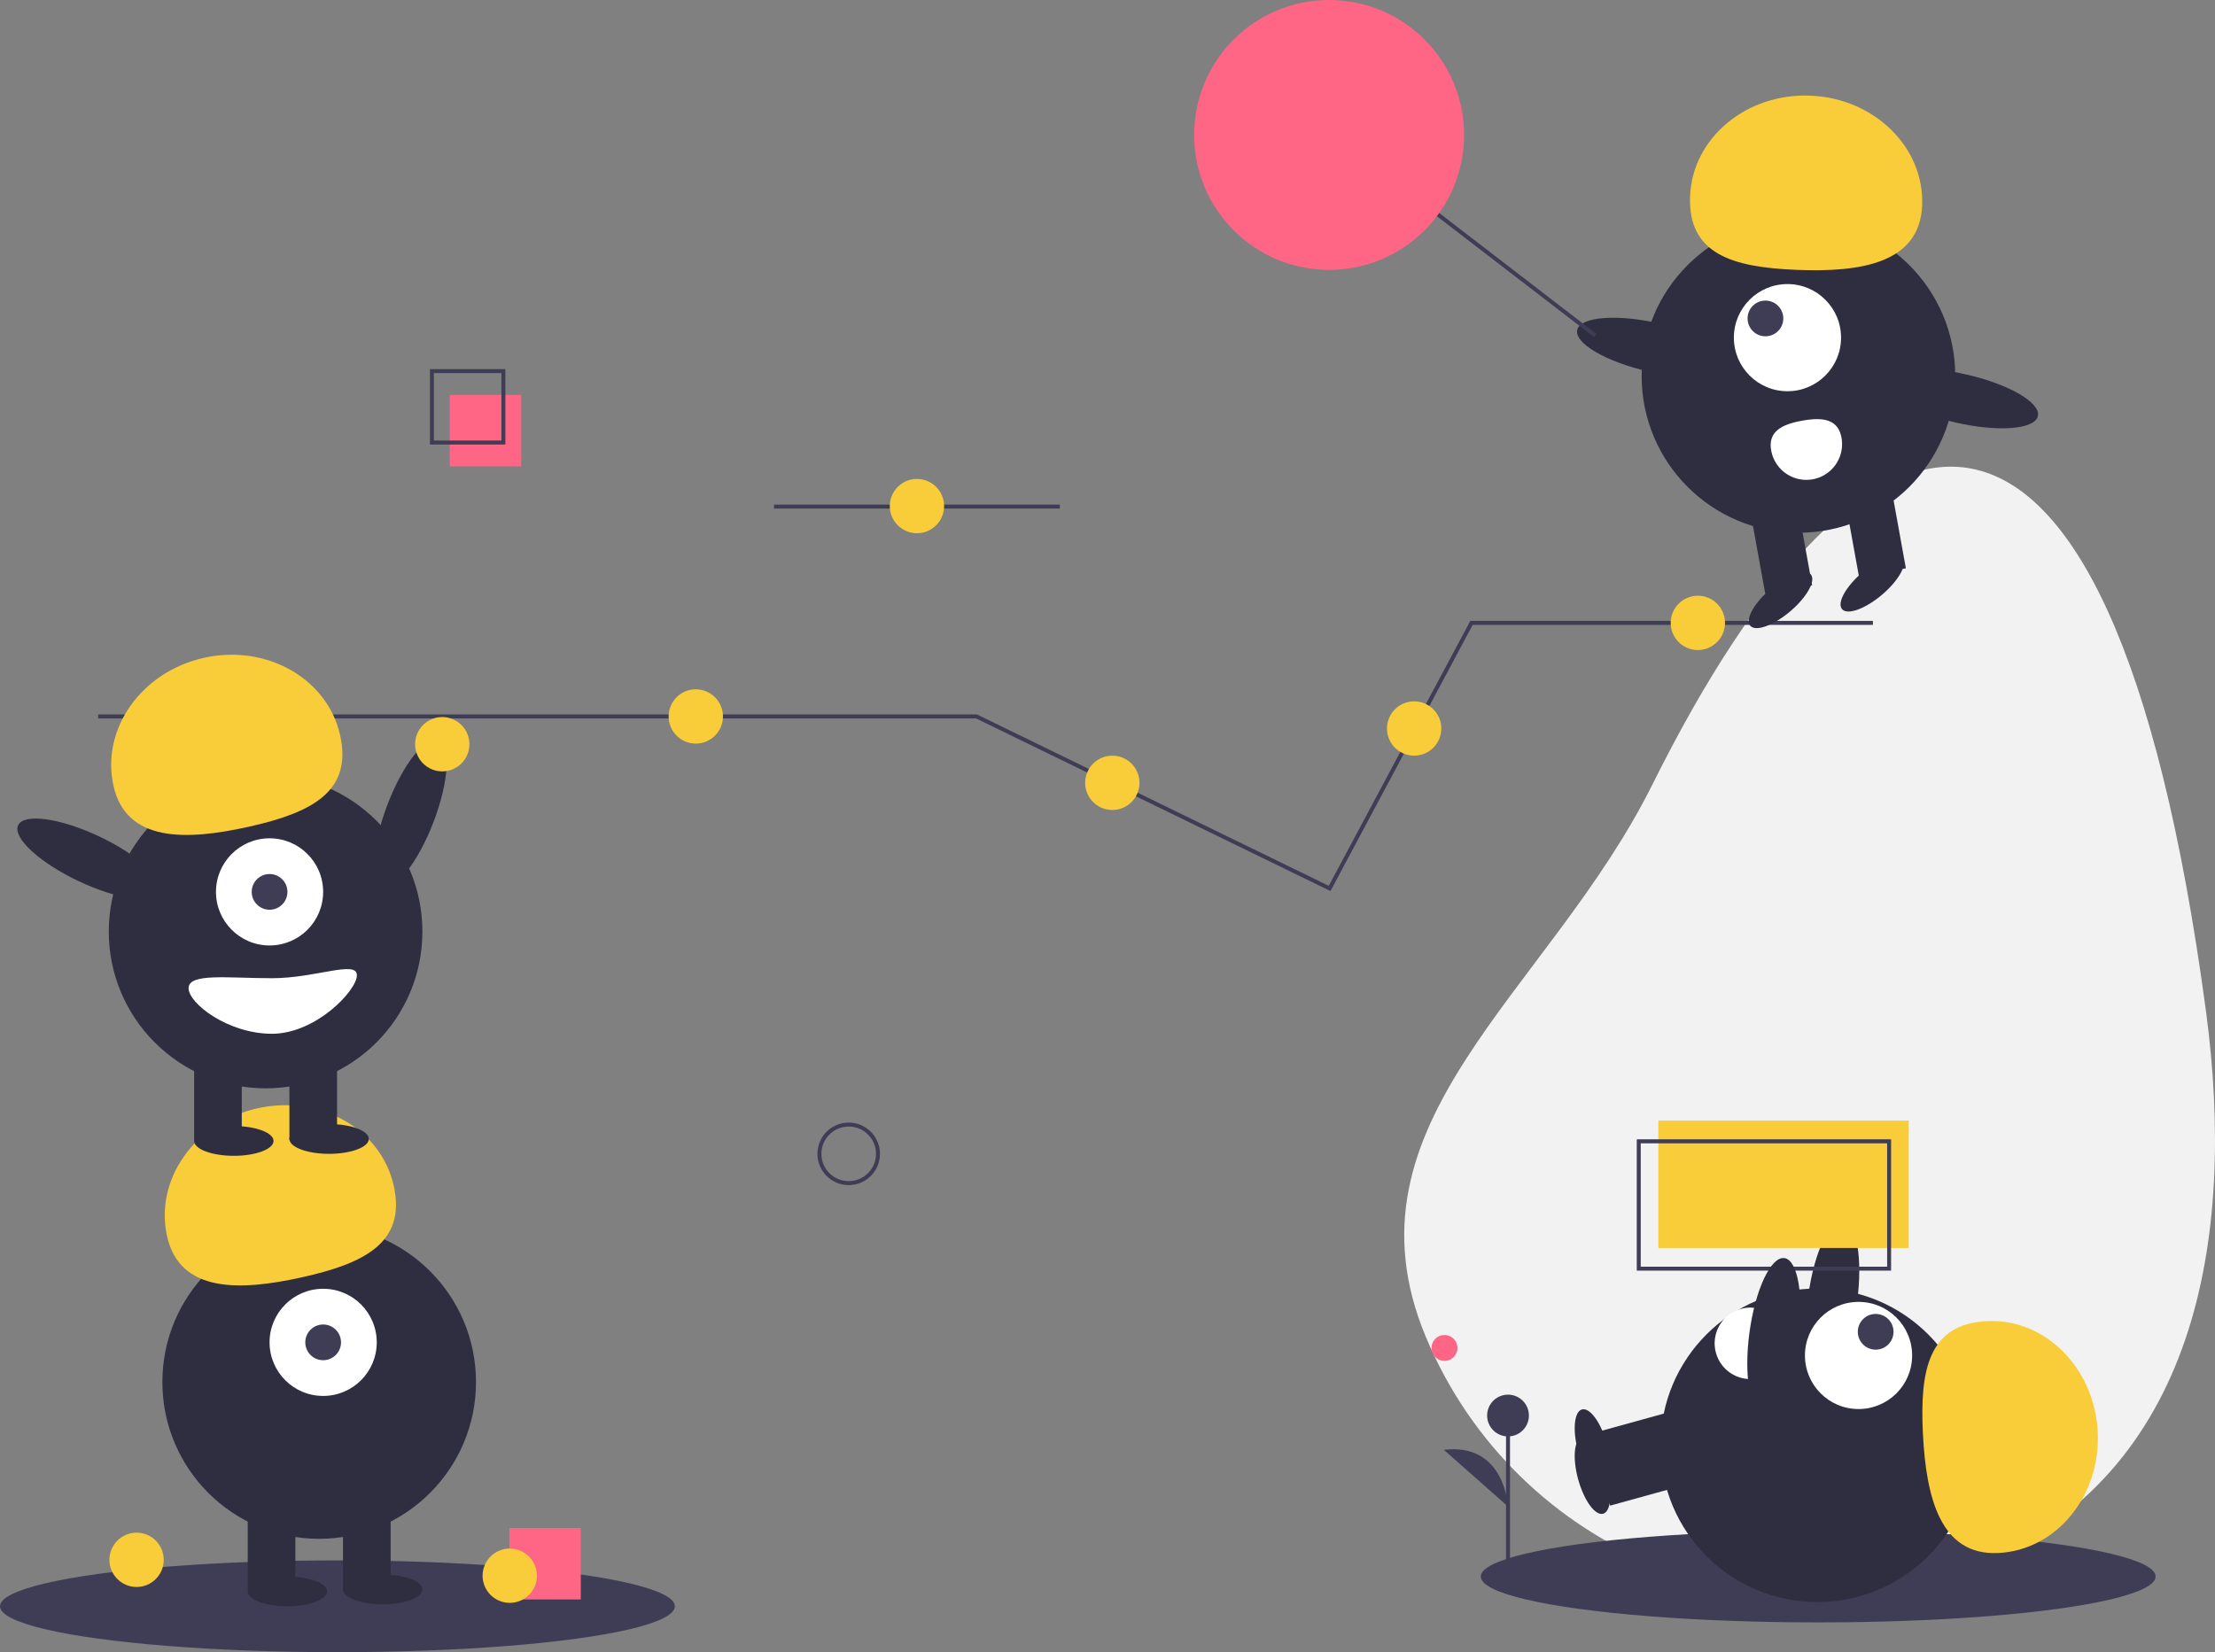 <svg data-name="Layer 1" xmlns="http://www.w3.org/2000/svg" width="1115.914" height="832.564" viewBox="0 0 1115.914 832.564"><rect x="0" y="0" width="1115.914" height="832.564" fill="#808080" stroke="none"/><path fill="none" stroke="#3f3d56" stroke-miterlimit="10" stroke-width="2" d="M389.957 255.282h144"/><ellipse cx="248.867" cy="443.498" rx="39.5" ry="12.4" transform="rotate(-69.082 203.353 457.179)" fill="#2f2e41"/><path d="M1111.335 509.296C1127 625.885 1105.668 742.6 997.166 788.049s-233.305-5.666-278.754-114.168 61.785-173.424 114.17-278.754c106.375-213.893 230.103-247.896 278.753 114.169z" fill="#f2f2f2"/><ellipse cx="916" cy="794.436" rx="170" ry="23.127" fill="#3f3d56"/><path fill="#2f2e41" d="M811.183 758.709l-6.395-23.133 41.446-11.457 6.394 23.133z"/><ellipse cx="844.359" cy="777.24" rx="7.5" ry="20" transform="rotate(-15.452 699.072 915.328)" fill="#2f2e41"/><ellipse cx="965.361" cy="688.069" rx="39.5" ry="12.4" transform="rotate(-82.281 925.041 695.273)" fill="#2f2e41"/><circle cx="915.585" cy="728.299" r="79" fill="#2f2e41"/><path fill="#2f2e41" d="M811.183 744.709l-6.395-23.133 41.446-11.457 6.394 23.133z"/><ellipse cx="844.359" cy="763.24" rx="7.5" ry="20" transform="rotate(-15.452 699.072 901.328)" fill="#2f2e41"/><circle cx="936.329" cy="683.043" r="27" fill="#fff"/><circle cx="944.963" cy="671.116" r="9" fill="#3f3d56"/><path d="M1006.815 782.588c29.234-1.464 51.624-28.808 50.01-61.077s-26.624-57.24-55.859-55.777-33.822 24.412-32.207 56.68 8.821 61.637 38.056 60.174z" fill="#f9cc3a"/><path d="M883.298 694.874a18 18 0 01-2.904-35.883c9.908-.802 12.61 7.065 13.413 16.973s-.6 18.108-10.51 18.91z" fill="#fff"/><path fill="none" stroke="#3f3d56" stroke-miterlimit="10" stroke-width="2" d="M49.464 361.025h442.493l68.603 33.422 109.306 53.252 71.468-133.812h202.24"/><circle cx="222.811" cy="375.025" r="13.685" fill="#f9cc3a"/><circle cx="350.541" cy="361.025" r="13.685" fill="#f9cc3a"/><circle cx="560.384" cy="394.478" r="13.685" fill="#f9cc3a"/><circle cx="855.379" cy="313.887" r="13.685" fill="#f9cc3a"/><circle cx="712.443" cy="367.108" r="13.685" fill="#f9cc3a"/><circle cx="427.576" cy="581.441" r="14.756" fill="none" stroke="#3f3d56" stroke-miterlimit="10" stroke-width="2"/><ellipse cx="170" cy="809.436" rx="170" ry="23.127" fill="#3f3d56"/><circle cx="160.805" cy="696.436" r="79" fill="#2f2e41"/><path fill="#2f2e41" d="M124.805 758.436h24v43h-24zm48 0h24v43h-24z"/><ellipse cx="144.805" cy="801.936" rx="20" ry="7.5" fill="#2f2e41"/><ellipse cx="192.805" cy="800.936" rx="20" ry="7.5" fill="#2f2e41"/><circle cx="162.805" cy="676.436" r="27" fill="#fff"/><circle cx="162.805" cy="676.436" r="9" fill="#3f3d56"/><path d="M84.172 622.969c-6.379-28.568 14.012-57.434 45.544-64.475s62.265 10.41 68.644 38.977-14.519 39.104-46.05 46.145-61.76 7.92-68.138-20.647z" fill="#f9cc3a"/><circle cx="133.805" cy="469.436" r="79" fill="#2f2e41"/><path fill="#2f2e41" d="M97.805 531.436h24v43h-24zm48 0h24v43h-24z"/><ellipse cx="117.805" cy="574.936" rx="20" ry="7.5" fill="#2f2e41"/><ellipse cx="165.805" cy="573.936" rx="20" ry="7.5" fill="#2f2e41"/><circle cx="135.805" cy="449.436" r="27" fill="#fff"/><circle cx="135.805" cy="449.436" r="9" fill="#3f3d56"/><path d="M57.172 395.969c-6.379-28.568 14.012-57.434 45.544-64.475s62.265 10.41 68.644 38.977-14.519 39.104-46.05 46.145-61.76 7.92-68.138-20.647z" fill="#f9cc3a"/><ellipse cx="86.867" cy="466.498" rx="12.4" ry="39.5" transform="rotate(-64.626 39.19 482.875)" fill="#2f2e41"/><path d="M95 497.936c0 7.732 19.909 23 42 23s42.805-21.768 42.805-29.5-20.714 1.5-42.805 1.5-42-2.732-42 5z" fill="#fff"/><path fill="#f9cc3a" d="M835.474 564.71h126.129v64.161H835.474z"/><path fill="none" stroke="#3f3d56" stroke-miterlimit="10" stroke-width="2" d="M825.603 575.129h126.129v64.161H825.603z"/><path fill="#ff6584" d="M226.603 199h36v36h-36z"/><path fill="none" stroke="#3f3d56" stroke-miterlimit="10" stroke-width="2" d="M217.603 187h36v36h-36z"/><circle cx="906.052" cy="189.47" r="79" fill="#2f2e41"/><path fill="#2f2e41" d="M960.178 286.373l-23.616 4.275-7.66-42.312 23.617-4.275zm-47.23 8.555l-23.616 4.276-7.66-42.313 23.616-4.275z"/><ellipse cx="939.065" cy="336.103" rx="20" ry="7.5" transform="rotate(-40.261 872.05 376.593)" fill="#2f2e41"/><ellipse cx="985.313" cy="327.731" rx="20" ry="7.5" transform="rotate(-40.261 918.298 368.22)" fill="#2f2e41"/><circle cx="900.521" cy="170.146" r="27" fill="#fff"/><circle cx="889.424" cy="160.468" r="9" fill="#3f3d56"/><path d="M968.372 103.527c1.188-29.247-24.019-54.02-56.3-55.331s-59.416 21.335-60.604 50.582 21.253 35.892 53.535 37.203 62.181-3.207 63.37-32.454z" fill="#f9cc3a"/><ellipse cx="875.15" cy="208.796" rx="12.4" ry="39.5" transform="rotate(-77.09 832.967 218.322)" fill="#2f2e41"/><ellipse cx="1030.224" cy="234.584" rx="12.4" ry="39.5" transform="rotate(-77.09 988.041 244.11)" fill="#2f2e41"/><path d="M927.75 220.603a18 18 0 11-35.425 6.413c-1.77-9.782 5.793-13.244 15.575-15.015s18.079-1.18 19.85 8.602z" fill="#fff"/><path fill="none" stroke="#3f3d56" stroke-miterlimit="10" stroke-width="2" d="M712.603 99l91 70"/><circle cx="669.603" cy="68" r="68" fill="#ff6584"/><ellipse cx="935.71" cy="706.84" rx="39.5" ry="12.4" transform="rotate(-82.281 895.39 714.044)" fill="#2f2e41"/><circle cx="68.811" cy="786.025" r="13.685" fill="#f9cc3a"/><path fill="#ff6584" d="M256.603 770h36v36h-36z"/><circle cx="256.811" cy="794.025" r="13.685" fill="#f9cc3a"/><circle cx="461.957" cy="255.025" r="13.685" fill="#f9cc3a"/><circle cx="727.721" cy="679.252" r="6.535" fill="#ff6584"/><path fill="#3f3d56" stroke="#3f3d56" stroke-miterlimit="10" stroke-width="2" d="M759.739 787.725v-74.412"/><circle cx="759.739" cy="713.313" r="10.523" fill="#3f3d56"/><path d="M759.74 759.175s-1.504-32.332-32.32-28.574" fill="#3f3d56"/></svg>
